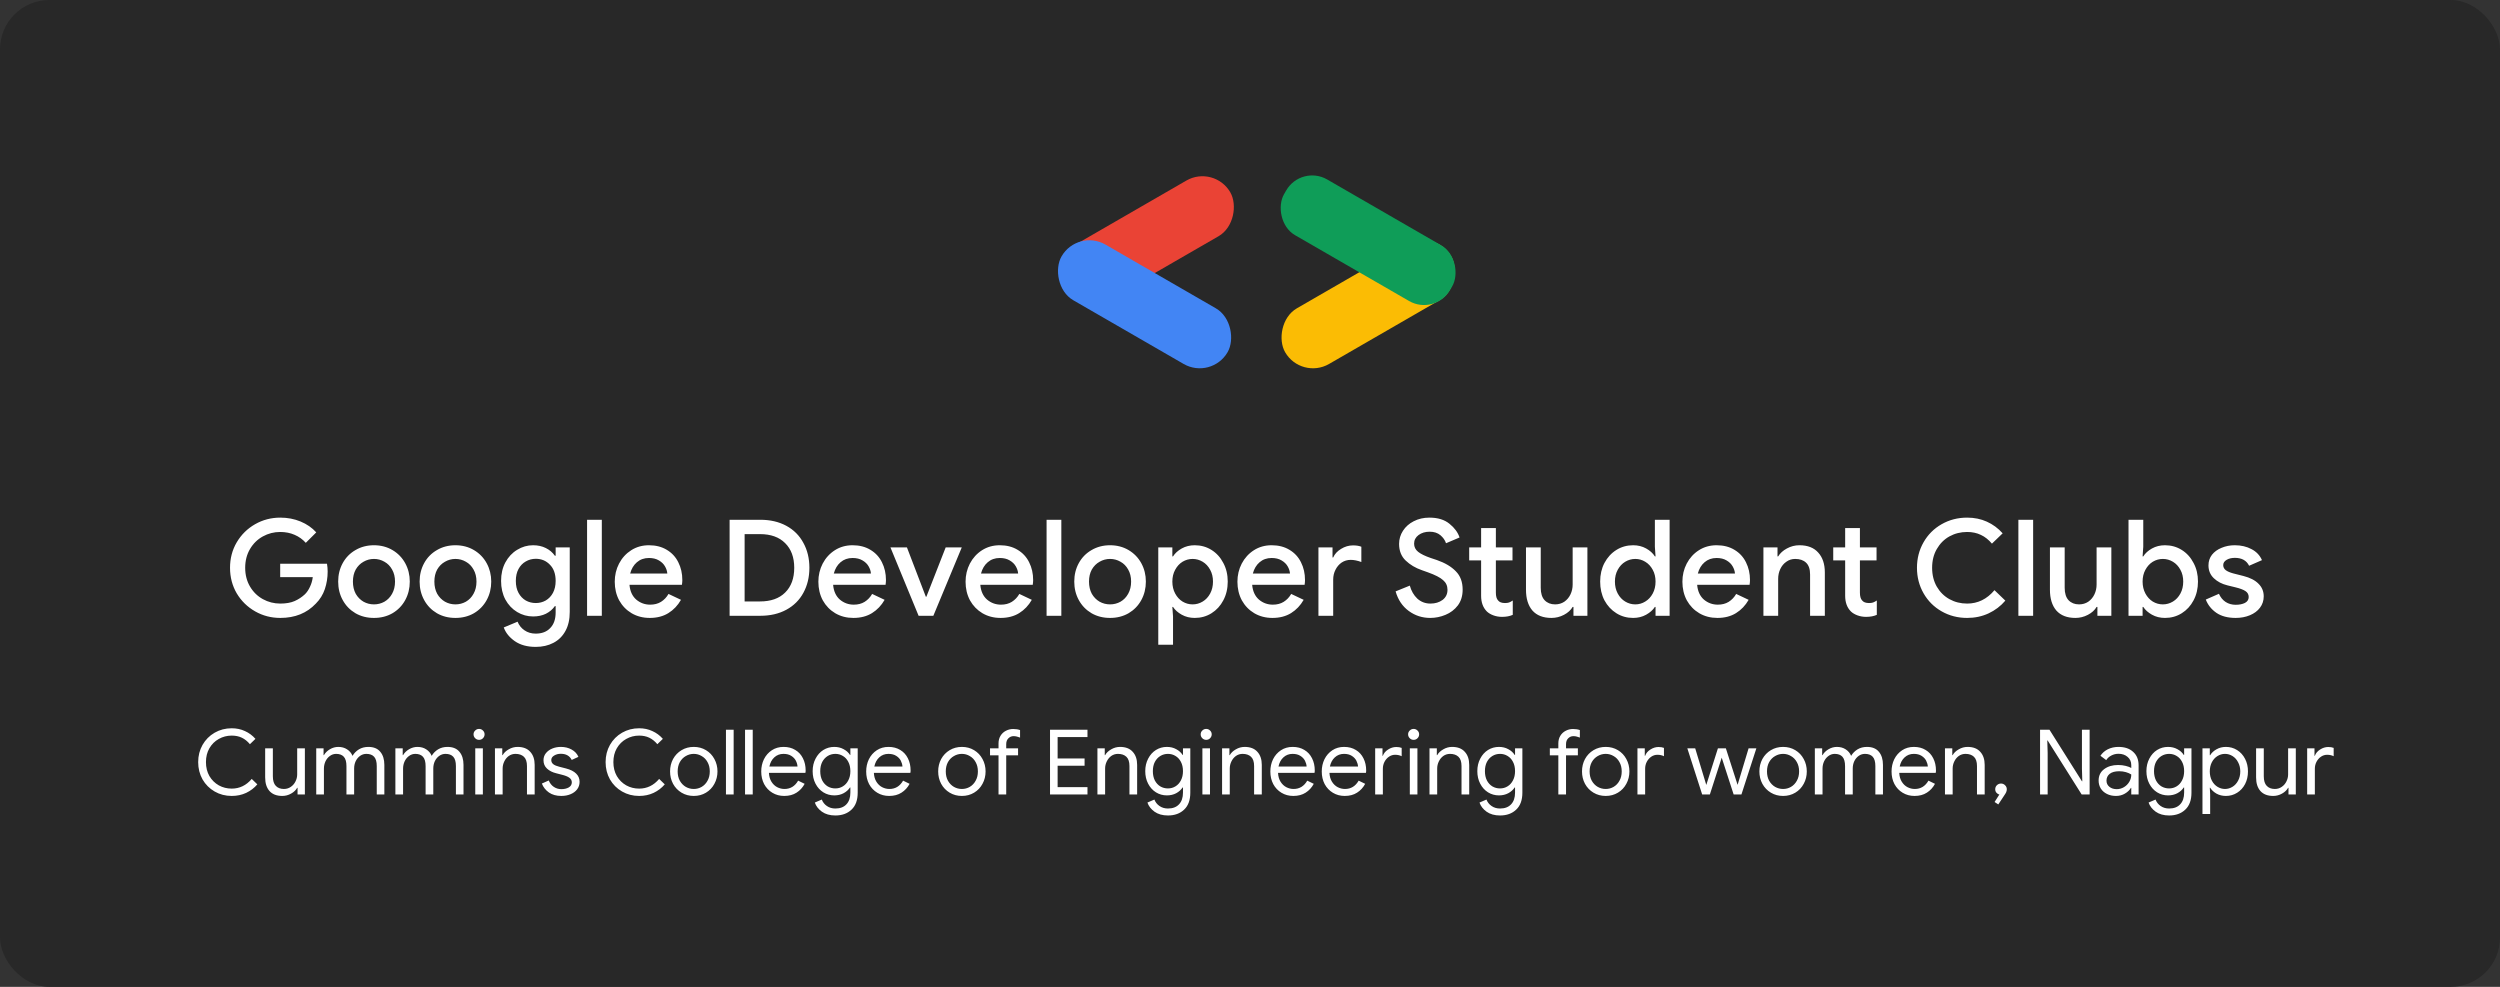 <svg width="304" height="120" viewBox="0 0 304 120" fill="none" xmlns="http://www.w3.org/2000/svg">
<rect x="0" y="0" width="304" height="120" fill="#333333" stroke="none"/>
<rect width="304" height="120" rx="6" fill="#282828"/>
<path d="M34.087 75.14C32.978 75.14 31.956 74.874 31.022 74.341C30.087 73.809 29.342 73.08 28.788 72.156C28.244 71.221 27.972 70.183 27.972 69.042C27.972 67.9 28.244 66.868 28.788 65.944C29.342 65.009 30.087 64.275 31.022 63.742C31.956 63.21 32.978 62.943 34.087 62.943C34.968 62.943 35.788 63.101 36.549 63.416C37.31 63.731 37.946 64.172 38.457 64.737L37.185 66.009C36.805 65.585 36.348 65.259 35.816 65.031C35.294 64.802 34.712 64.688 34.071 64.688C33.321 64.688 32.62 64.868 31.967 65.226C31.315 65.585 30.793 66.096 30.402 66.759C30.011 67.422 29.815 68.183 29.815 69.042C29.815 69.901 30.011 70.662 30.402 71.325C30.793 71.988 31.315 72.499 31.967 72.857C32.62 73.216 33.326 73.395 34.087 73.395C34.783 73.395 35.364 73.292 35.832 73.086C36.299 72.879 36.718 72.602 37.087 72.254C37.327 72.015 37.528 71.716 37.691 71.357C37.865 70.999 37.979 70.607 38.033 70.183H34.071V68.553H39.762C39.816 68.857 39.843 69.172 39.843 69.498C39.843 70.238 39.729 70.95 39.501 71.635C39.272 72.308 38.908 72.895 38.408 73.395C37.31 74.559 35.87 75.14 34.087 75.14ZM45.475 75.14C44.638 75.14 43.888 74.95 43.225 74.57C42.562 74.178 42.046 73.646 41.676 72.972C41.306 72.298 41.122 71.547 41.122 70.721C41.122 69.895 41.306 69.145 41.676 68.471C42.046 67.797 42.562 67.27 43.225 66.889C43.888 66.498 44.638 66.302 45.475 66.302C46.312 66.302 47.062 66.498 47.726 66.889C48.389 67.281 48.905 67.813 49.275 68.487C49.644 69.161 49.829 69.906 49.829 70.721C49.829 71.547 49.644 72.298 49.275 72.972C48.905 73.646 48.389 74.178 47.726 74.57C47.062 74.95 46.312 75.14 45.475 75.14ZM45.475 73.493C45.932 73.493 46.356 73.385 46.747 73.167C47.139 72.939 47.448 72.618 47.677 72.205C47.916 71.781 48.035 71.287 48.035 70.721C48.035 70.156 47.916 69.667 47.677 69.254C47.448 68.841 47.139 68.525 46.747 68.308C46.356 68.08 45.932 67.966 45.475 67.966C45.019 67.966 44.595 68.08 44.203 68.308C43.812 68.525 43.497 68.841 43.258 69.254C43.029 69.667 42.915 70.156 42.915 70.721C42.915 71.287 43.029 71.781 43.258 72.205C43.497 72.618 43.812 72.939 44.203 73.167C44.595 73.385 45.019 73.493 45.475 73.493ZM55.38 75.14C54.543 75.14 53.793 74.95 53.13 74.57C52.467 74.178 51.95 73.646 51.581 72.972C51.211 72.298 51.026 71.547 51.026 70.721C51.026 69.895 51.211 69.145 51.581 68.471C51.95 67.797 52.467 67.27 53.13 66.889C53.793 66.498 54.543 66.302 55.38 66.302C56.217 66.302 56.967 66.498 57.63 66.889C58.293 67.281 58.81 67.813 59.179 68.487C59.549 69.161 59.734 69.906 59.734 70.721C59.734 71.547 59.549 72.298 59.179 72.972C58.81 73.646 58.293 74.178 57.63 74.57C56.967 74.95 56.217 75.14 55.38 75.14ZM55.38 73.493C55.837 73.493 56.261 73.385 56.652 73.167C57.043 72.939 57.353 72.618 57.581 72.205C57.82 71.781 57.94 71.287 57.94 70.721C57.94 70.156 57.82 69.667 57.581 69.254C57.353 68.841 57.043 68.525 56.652 68.308C56.261 68.08 55.837 67.966 55.38 67.966C54.923 67.966 54.499 68.08 54.108 68.308C53.717 68.525 53.401 68.841 53.162 69.254C52.934 69.667 52.82 70.156 52.82 70.721C52.82 71.287 52.934 71.781 53.162 72.205C53.401 72.618 53.717 72.939 54.108 73.167C54.499 73.385 54.923 73.493 55.38 73.493ZM65.138 78.662C64.116 78.662 63.268 78.429 62.594 77.961C61.931 77.494 61.485 76.939 61.257 76.298L62.937 75.597C63.111 76.032 63.388 76.379 63.768 76.64C64.159 76.912 64.616 77.048 65.138 77.048C65.899 77.048 66.491 76.82 66.915 76.363C67.35 75.918 67.567 75.287 67.567 74.472V73.705H67.47C67.198 74.097 66.834 74.406 66.377 74.635C65.931 74.852 65.415 74.961 64.828 74.961C64.132 74.961 63.486 74.782 62.888 74.423C62.29 74.064 61.811 73.559 61.453 72.906C61.105 72.243 60.931 71.488 60.931 70.64C60.931 69.792 61.105 69.042 61.453 68.39C61.811 67.727 62.29 67.216 62.888 66.857C63.486 66.487 64.132 66.302 64.828 66.302C65.404 66.302 65.921 66.417 66.377 66.645C66.834 66.873 67.198 67.183 67.47 67.574H67.567V66.563H69.28V74.423C69.28 75.325 69.106 76.091 68.758 76.722C68.41 77.363 67.921 77.847 67.29 78.173C66.671 78.499 65.953 78.662 65.138 78.662ZM65.154 73.33C65.589 73.33 65.991 73.227 66.361 73.02C66.73 72.803 67.024 72.493 67.241 72.091C67.459 71.678 67.567 71.194 67.567 70.64C67.567 69.792 67.334 69.134 66.866 68.667C66.41 68.189 65.839 67.949 65.154 67.949C64.709 67.949 64.301 68.058 63.931 68.275C63.562 68.482 63.268 68.786 63.051 69.189C62.833 69.591 62.725 70.075 62.725 70.64C62.725 71.205 62.833 71.689 63.051 72.091C63.268 72.493 63.562 72.803 63.931 73.02C64.301 73.227 64.709 73.33 65.154 73.33ZM71.388 63.204H73.181V74.879H71.388V63.204ZM79.009 75.14C78.193 75.14 77.46 74.95 76.807 74.57C76.166 74.189 75.66 73.667 75.291 73.004C74.932 72.33 74.753 71.575 74.753 70.738C74.753 69.944 74.927 69.21 75.275 68.536C75.633 67.852 76.128 67.308 76.758 66.906C77.389 66.504 78.106 66.302 78.911 66.302C79.748 66.302 80.471 66.487 81.079 66.857C81.699 67.226 82.167 67.732 82.482 68.373C82.808 69.015 82.971 69.738 82.971 70.542C82.971 70.694 82.955 70.884 82.922 71.113H76.546C76.612 71.885 76.883 72.482 77.362 72.906C77.851 73.32 78.416 73.526 79.058 73.526C79.569 73.526 80.009 73.412 80.378 73.184C80.759 72.944 81.063 72.624 81.291 72.222L82.808 72.939C82.417 73.624 81.906 74.162 81.275 74.553C80.645 74.945 79.889 75.14 79.009 75.14ZM81.145 69.743C81.123 69.45 81.031 69.161 80.868 68.879C80.704 68.585 80.454 68.341 80.118 68.145C79.791 67.949 79.389 67.852 78.911 67.852C78.335 67.852 77.846 68.025 77.443 68.373C77.052 68.71 76.78 69.167 76.628 69.743H81.145ZM88.72 63.204H92.454C93.66 63.204 94.715 63.449 95.617 63.938C96.519 64.427 97.21 65.118 97.688 66.009C98.177 66.889 98.422 67.9 98.422 69.042C98.422 70.183 98.177 71.2 97.688 72.091C97.21 72.972 96.519 73.656 95.617 74.146C94.715 74.635 93.66 74.879 92.454 74.879H88.72V63.204ZM92.421 73.135C93.726 73.135 94.742 72.776 95.47 72.058C96.21 71.33 96.579 70.325 96.579 69.042C96.579 67.77 96.21 66.77 95.47 66.041C94.742 65.313 93.726 64.949 92.421 64.949H90.546V73.135H92.421ZM103.77 75.14C102.955 75.14 102.221 74.95 101.569 74.57C100.928 74.189 100.422 73.667 100.052 73.004C99.694 72.33 99.514 71.575 99.514 70.738C99.514 69.944 99.688 69.21 100.036 68.536C100.395 67.852 100.89 67.308 101.52 66.906C102.151 66.504 102.868 66.302 103.672 66.302C104.509 66.302 105.232 66.487 105.841 66.857C106.461 67.226 106.928 67.732 107.243 68.373C107.57 69.015 107.733 69.738 107.733 70.542C107.733 70.694 107.716 70.884 107.684 71.113H101.308C101.373 71.885 101.645 72.482 102.123 72.906C102.613 73.32 103.178 73.526 103.819 73.526C104.33 73.526 104.77 73.412 105.14 73.184C105.52 72.944 105.825 72.624 106.053 72.222L107.57 72.939C107.178 73.624 106.667 74.162 106.037 74.553C105.406 74.945 104.651 75.14 103.77 75.14ZM105.906 69.743C105.885 69.45 105.792 69.161 105.629 68.879C105.466 68.585 105.216 68.341 104.879 68.145C104.553 67.949 104.151 67.852 103.672 67.852C103.096 67.852 102.607 68.025 102.205 68.373C101.814 68.71 101.542 69.167 101.39 69.743H105.906ZM108.277 66.563H110.283L112.582 72.564H112.647L114.995 66.563H116.952L113.495 74.879H111.702L108.277 66.563ZM121.669 75.14C120.853 75.14 120.12 74.95 119.467 74.57C118.826 74.189 118.321 73.667 117.951 73.004C117.592 72.33 117.413 71.575 117.413 70.738C117.413 69.944 117.587 69.21 117.935 68.536C118.293 67.852 118.788 67.308 119.418 66.906C120.049 66.504 120.766 66.302 121.571 66.302C122.408 66.302 123.131 66.487 123.74 66.857C124.359 67.226 124.827 67.732 125.142 68.373C125.468 69.015 125.631 69.738 125.631 70.542C125.631 70.694 125.615 70.884 125.582 71.113H119.206C119.272 71.885 119.543 72.482 120.022 72.906C120.511 73.32 121.076 73.526 121.718 73.526C122.229 73.526 122.669 73.412 123.038 73.184C123.419 72.944 123.723 72.624 123.952 72.222L125.468 72.939C125.077 73.624 124.566 74.162 123.935 74.553C123.305 74.945 122.549 75.14 121.669 75.14ZM123.805 69.743C123.783 69.45 123.691 69.161 123.528 68.879C123.365 68.585 123.114 68.341 122.777 68.145C122.451 67.949 122.049 67.852 121.571 67.852C120.995 67.852 120.506 68.025 120.103 68.373C119.712 68.71 119.44 69.167 119.288 69.743H123.805ZM127.264 63.204H129.058V74.879H127.264V63.204ZM134.983 75.14C134.146 75.14 133.396 74.95 132.733 74.57C132.07 74.178 131.554 73.646 131.184 72.972C130.814 72.298 130.63 71.547 130.63 70.721C130.63 69.895 130.814 69.145 131.184 68.471C131.554 67.797 132.07 67.27 132.733 66.889C133.396 66.498 134.146 66.302 134.983 66.302C135.82 66.302 136.57 66.498 137.234 66.889C137.897 67.281 138.413 67.813 138.783 68.487C139.152 69.161 139.337 69.906 139.337 70.721C139.337 71.547 139.152 72.298 138.783 72.972C138.413 73.646 137.897 74.178 137.234 74.57C136.57 74.95 135.82 75.14 134.983 75.14ZM134.983 73.493C135.44 73.493 135.864 73.385 136.255 73.167C136.647 72.939 136.956 72.618 137.185 72.205C137.424 71.781 137.543 71.287 137.543 70.721C137.543 70.156 137.424 69.667 137.185 69.254C136.956 68.841 136.647 68.525 136.255 68.308C135.864 68.08 135.44 67.966 134.983 67.966C134.527 67.966 134.103 68.08 133.711 68.308C133.32 68.525 133.005 68.841 132.766 69.254C132.537 69.667 132.423 70.156 132.423 70.721C132.423 71.287 132.537 71.781 132.766 72.205C133.005 72.618 133.32 72.939 133.711 73.167C134.103 73.385 134.527 73.493 134.983 73.493ZM140.846 66.563H142.558V67.656H142.64C142.879 67.275 143.232 66.955 143.7 66.694C144.167 66.433 144.694 66.302 145.281 66.302C146.031 66.302 146.711 66.493 147.319 66.873C147.928 67.254 148.407 67.781 148.754 68.455C149.113 69.118 149.293 69.873 149.293 70.721C149.293 71.569 149.113 72.33 148.754 73.004C148.407 73.667 147.928 74.189 147.319 74.57C146.711 74.95 146.031 75.14 145.281 75.14C144.694 75.14 144.167 75.01 143.7 74.749C143.232 74.488 142.879 74.173 142.64 73.803H142.558L142.64 74.961V78.401H140.846V66.563ZM145.02 73.493C145.455 73.493 145.863 73.379 146.243 73.151C146.624 72.923 146.928 72.597 147.156 72.173C147.385 71.749 147.499 71.265 147.499 70.721C147.499 70.178 147.385 69.7 147.156 69.286C146.928 68.862 146.624 68.536 146.243 68.308C145.863 68.08 145.455 67.966 145.02 67.966C144.586 67.966 144.178 68.08 143.797 68.308C143.428 68.536 143.129 68.862 142.901 69.286C142.672 69.7 142.558 70.178 142.558 70.721C142.558 71.265 142.672 71.749 142.901 72.173C143.129 72.597 143.428 72.923 143.797 73.151C144.178 73.379 144.586 73.493 145.02 73.493ZM154.727 75.14C153.911 75.14 153.178 74.95 152.525 74.57C151.884 74.189 151.378 73.667 151.009 73.004C150.65 72.33 150.471 71.575 150.471 70.738C150.471 69.944 150.645 69.21 150.993 68.536C151.351 67.852 151.846 67.308 152.476 66.906C153.107 66.504 153.824 66.302 154.629 66.302C155.466 66.302 156.189 66.487 156.797 66.857C157.417 67.226 157.885 67.732 158.2 68.373C158.526 69.015 158.689 69.738 158.689 70.542C158.689 70.694 158.673 70.884 158.64 71.113H152.264C152.33 71.885 152.601 72.482 153.08 72.906C153.569 73.32 154.134 73.526 154.776 73.526C155.286 73.526 155.727 73.412 156.096 73.184C156.477 72.944 156.781 72.624 157.009 72.222L158.526 72.939C158.135 73.624 157.624 74.162 156.993 74.553C156.363 74.945 155.607 75.14 154.727 75.14ZM156.863 69.743C156.841 69.45 156.749 69.161 156.586 68.879C156.422 68.585 156.172 68.341 155.835 68.145C155.509 67.949 155.107 67.852 154.629 67.852C154.053 67.852 153.563 68.025 153.161 68.373C152.77 68.71 152.498 69.167 152.346 69.743H156.863ZM160.322 66.563H162.035V67.786H162.116C162.301 67.362 162.622 67.014 163.078 66.743C163.535 66.46 164.018 66.319 164.529 66.319C164.932 66.319 165.269 66.373 165.54 66.482V68.341C165.062 68.167 164.633 68.08 164.252 68.08C163.839 68.08 163.469 68.189 163.143 68.406C162.828 68.623 162.578 68.917 162.393 69.286C162.208 69.645 162.116 70.042 162.116 70.477V74.879H160.322V66.563ZM173.912 75.14C172.944 75.14 172.075 74.858 171.303 74.292C170.531 73.727 169.998 72.933 169.705 71.912L171.433 71.21C171.607 71.852 171.912 72.379 172.346 72.792C172.792 73.194 173.325 73.395 173.944 73.395C174.521 73.395 175.01 73.249 175.412 72.955C175.814 72.651 176.015 72.238 176.015 71.716C176.015 71.238 175.836 70.846 175.477 70.542C175.129 70.227 174.515 69.912 173.635 69.596L172.901 69.335C172.118 69.064 171.46 68.672 170.928 68.161C170.395 67.65 170.129 66.976 170.129 66.139C170.129 65.563 170.286 65.031 170.602 64.541C170.917 64.052 171.352 63.666 171.906 63.384C172.471 63.09 173.107 62.943 173.814 62.943C174.836 62.943 175.651 63.193 176.26 63.694C176.869 64.183 177.276 64.737 177.483 65.357L175.836 66.058C175.716 65.688 175.488 65.362 175.151 65.079C174.814 64.797 174.379 64.656 173.847 64.656C173.314 64.656 172.863 64.791 172.493 65.063C172.134 65.335 171.955 65.683 171.955 66.107C171.955 66.509 172.118 66.841 172.444 67.101C172.77 67.362 173.281 67.612 173.977 67.852L174.711 68.096C175.711 68.444 176.483 68.9 177.026 69.466C177.581 70.02 177.858 70.765 177.858 71.7C177.858 72.461 177.662 73.102 177.271 73.624C176.88 74.135 176.379 74.515 175.771 74.765C175.173 75.015 174.553 75.14 173.912 75.14ZM182.648 75.01C182.278 75.01 181.93 74.95 181.604 74.831C181.278 74.711 181.012 74.553 180.805 74.358C180.338 73.89 180.104 73.254 180.104 72.45V68.145H178.653V66.563H180.104V64.215H181.898V66.563H183.92V68.145H181.898V72.058C181.898 72.504 181.985 72.819 182.159 73.004C182.322 73.222 182.604 73.33 183.007 73.33C183.191 73.33 183.354 73.309 183.496 73.265C183.637 73.211 183.789 73.129 183.952 73.02V74.765C183.594 74.928 183.159 75.01 182.648 75.01ZM188.658 75.14C187.647 75.14 186.876 74.841 186.343 74.243C185.821 73.635 185.56 72.792 185.56 71.716V66.563H187.354V71.471C187.354 72.145 187.511 72.651 187.827 72.988C188.153 73.325 188.577 73.493 189.099 73.493C189.523 73.493 189.898 73.385 190.224 73.167C190.55 72.939 190.8 72.64 190.974 72.27C191.148 71.901 191.235 71.504 191.235 71.08V66.563H193.028V74.879H191.333V73.803H191.235C191.006 74.195 190.653 74.515 190.175 74.765C189.696 75.015 189.191 75.14 188.658 75.14ZM198.591 75.14C197.841 75.14 197.162 74.95 196.553 74.57C195.944 74.189 195.46 73.667 195.102 73.004C194.754 72.33 194.58 71.569 194.58 70.721C194.58 69.873 194.754 69.118 195.102 68.455C195.46 67.781 195.944 67.254 196.553 66.873C197.162 66.493 197.841 66.302 198.591 66.302C199.178 66.302 199.705 66.433 200.173 66.694C200.64 66.955 200.994 67.275 201.233 67.656H201.314L201.233 66.482V63.204H203.026V74.879H201.314V73.803H201.233C200.994 74.173 200.64 74.488 200.173 74.749C199.705 75.01 199.178 75.14 198.591 75.14ZM198.852 73.493C199.287 73.493 199.689 73.379 200.059 73.151C200.439 72.923 200.744 72.597 200.972 72.173C201.2 71.749 201.314 71.265 201.314 70.721C201.314 70.178 201.2 69.7 200.972 69.286C200.744 68.862 200.439 68.536 200.059 68.308C199.689 68.08 199.287 67.966 198.852 67.966C198.417 67.966 198.01 68.08 197.629 68.308C197.249 68.536 196.944 68.862 196.716 69.286C196.488 69.7 196.374 70.178 196.374 70.721C196.374 71.265 196.488 71.749 196.716 72.173C196.944 72.597 197.249 72.923 197.629 73.151C198.01 73.379 198.417 73.493 198.852 73.493ZM208.836 75.14C208.021 75.14 207.287 74.95 206.635 74.57C205.993 74.189 205.488 73.667 205.118 73.004C204.759 72.33 204.58 71.575 204.58 70.738C204.58 69.944 204.754 69.21 205.102 68.536C205.461 67.852 205.955 67.308 206.586 66.906C207.216 66.504 207.934 66.302 208.738 66.302C209.575 66.302 210.298 66.487 210.907 66.857C211.526 67.226 211.994 67.732 212.309 68.373C212.635 69.015 212.798 69.738 212.798 70.542C212.798 70.694 212.782 70.884 212.749 71.113H206.374C206.439 71.885 206.711 72.482 207.189 72.906C207.678 73.32 208.243 73.526 208.885 73.526C209.396 73.526 209.836 73.412 210.206 73.184C210.586 72.944 210.89 72.624 211.119 72.222L212.635 72.939C212.244 73.624 211.733 74.162 211.102 74.553C210.472 74.945 209.716 75.14 208.836 75.14ZM210.972 69.743C210.95 69.45 210.858 69.161 210.695 68.879C210.532 68.585 210.282 68.341 209.945 68.145C209.619 67.949 209.216 67.852 208.738 67.852C208.162 67.852 207.673 68.025 207.271 68.373C206.879 68.71 206.607 69.167 206.455 69.743H210.972ZM214.432 66.563H216.144V67.656H216.225C216.464 67.264 216.818 66.944 217.285 66.694C217.764 66.433 218.269 66.302 218.802 66.302C219.813 66.302 220.579 66.601 221.101 67.199C221.633 67.786 221.9 68.591 221.9 69.612V74.879H220.106V69.857C220.106 69.205 219.943 68.727 219.617 68.422C219.302 68.118 218.861 67.966 218.296 67.966C217.894 67.966 217.535 68.08 217.22 68.308C216.905 68.525 216.66 68.819 216.486 69.189C216.312 69.558 216.225 69.955 216.225 70.379V74.879H214.432V66.563ZM226.916 75.01C226.547 75.01 226.199 74.95 225.873 74.831C225.547 74.711 225.28 74.553 225.074 74.358C224.606 73.89 224.372 73.254 224.372 72.45V68.145H222.921V66.563H224.372V64.215H226.166V66.563H228.188V68.145H226.166V72.058C226.166 72.504 226.253 72.819 226.427 73.004C226.59 73.222 226.873 73.33 227.275 73.33C227.46 73.33 227.623 73.309 227.764 73.265C227.905 73.211 228.058 73.129 228.221 73.02V74.765C227.862 74.928 227.427 75.01 226.916 75.01ZM239.202 75.14C238.071 75.14 237.039 74.874 236.104 74.341C235.169 73.809 234.435 73.075 233.902 72.14C233.37 71.205 233.103 70.172 233.103 69.042C233.103 67.911 233.37 66.879 233.902 65.944C234.435 65.009 235.169 64.275 236.104 63.742C237.039 63.21 238.071 62.943 239.202 62.943C240.082 62.943 240.881 63.106 241.599 63.433C242.327 63.759 242.969 64.232 243.523 64.851L242.219 66.107C241.816 65.628 241.371 65.275 240.881 65.047C240.392 64.808 239.832 64.688 239.202 64.688C238.419 64.688 237.702 64.868 237.05 65.226C236.408 65.585 235.897 66.096 235.517 66.759C235.136 67.411 234.946 68.172 234.946 69.042C234.946 69.912 235.136 70.678 235.517 71.341C235.897 71.993 236.408 72.499 237.05 72.857C237.702 73.216 238.419 73.395 239.202 73.395C240.506 73.395 241.615 72.852 242.528 71.765L243.849 73.037C243.284 73.7 242.604 74.216 241.811 74.586C241.017 74.956 240.148 75.14 239.202 75.14ZM245.435 63.204H247.229V74.879H245.435V63.204ZM252.37 75.14C251.359 75.14 250.587 74.841 250.054 74.243C249.532 73.635 249.272 72.792 249.272 71.716V66.563H251.065V71.471C251.065 72.145 251.223 72.651 251.538 72.988C251.864 73.325 252.288 73.493 252.81 73.493C253.234 73.493 253.609 73.385 253.935 73.167C254.261 72.939 254.511 72.64 254.685 72.27C254.859 71.901 254.946 71.504 254.946 71.08V66.563H256.74V74.879H255.044V73.803H254.946C254.718 74.195 254.364 74.515 253.886 74.765C253.408 75.015 252.902 75.14 252.37 75.14ZM263.263 75.14C262.676 75.14 262.148 75.01 261.681 74.749C261.213 74.488 260.86 74.173 260.621 73.803H260.54V74.879H258.827V63.204H260.621V66.482L260.54 67.656H260.621C260.86 67.275 261.213 66.955 261.681 66.694C262.148 66.433 262.676 66.302 263.263 66.302C264.013 66.302 264.692 66.493 265.301 66.873C265.91 67.254 266.388 67.781 266.736 68.455C267.095 69.118 267.274 69.873 267.274 70.721C267.274 71.569 267.095 72.33 266.736 73.004C266.388 73.667 265.91 74.189 265.301 74.57C264.692 74.95 264.013 75.14 263.263 75.14ZM263.002 73.493C263.437 73.493 263.844 73.379 264.225 73.151C264.605 72.923 264.91 72.597 265.138 72.173C265.366 71.749 265.48 71.265 265.48 70.721C265.48 70.178 265.366 69.7 265.138 69.286C264.91 68.862 264.605 68.536 264.225 68.308C263.844 68.08 263.437 67.966 263.002 67.966C262.567 67.966 262.159 68.08 261.779 68.308C261.409 68.536 261.11 68.862 260.882 69.286C260.654 69.7 260.54 70.178 260.54 70.721C260.54 71.265 260.654 71.749 260.882 72.173C261.11 72.597 261.409 72.923 261.779 73.151C262.159 73.379 262.567 73.493 263.002 73.493ZM271.86 75.14C270.904 75.14 270.121 74.934 269.512 74.521C268.904 74.097 268.474 73.559 268.224 72.906L269.822 72.205C270.018 72.64 270.29 72.972 270.638 73.2C270.996 73.428 271.404 73.542 271.86 73.542C272.306 73.542 272.681 73.466 272.986 73.314C273.29 73.151 273.442 72.912 273.442 72.597C273.442 72.292 273.312 72.053 273.051 71.879C272.79 71.705 272.388 71.553 271.844 71.422L270.849 71.178C270.186 71.015 269.637 70.727 269.203 70.314C268.768 69.901 268.55 69.379 268.55 68.748C268.55 68.259 268.692 67.83 268.974 67.46C269.268 67.091 269.659 66.808 270.148 66.612C270.638 66.406 271.17 66.302 271.746 66.302C272.518 66.302 273.198 66.46 273.785 66.775C274.372 67.08 274.796 67.525 275.056 68.112L273.491 68.797C273.176 68.156 272.6 67.835 271.763 67.835C271.36 67.835 271.023 67.917 270.752 68.08C270.48 68.243 270.344 68.455 270.344 68.716C270.344 68.966 270.447 69.172 270.654 69.335C270.86 69.487 271.165 69.618 271.567 69.727L272.79 70.037C273.605 70.243 274.219 70.558 274.632 70.982C275.056 71.395 275.268 71.906 275.268 72.515C275.268 73.037 275.116 73.499 274.812 73.901C274.518 74.292 274.111 74.597 273.589 74.814C273.067 75.032 272.491 75.14 271.86 75.14Z" fill="white"/>
<rect width="23.311" height="7.819" rx="3.91" transform="matrix(-0.866 0.5 0.5 0.866 174.504 27.788)" fill="#FBBC04"/>
<rect width="23.311" height="7.819" rx="3.91" transform="matrix(0.866 -0.5 -0.5 -0.866 131.371 38.427)" fill="#EA4335"/>
<rect x="131.041" y="27.787" width="23.311" height="7.819" rx="3.91" transform="rotate(30 131.041 27.787)" fill="#4285F4"/>
<rect x="174.504" y="38.427" width="23.311" height="7.819" rx="3.646" transform="rotate(-150 174.504 38.427)" fill="#0F9D58"/>
<path d="M28.179 96.786C27.416 96.786 26.723 96.607 26.1 96.247C25.477 95.888 24.985 95.397 24.626 94.773C24.274 94.143 24.098 93.442 24.098 92.672C24.098 91.902 24.274 91.206 24.626 90.582C24.985 89.952 25.477 89.457 26.1 89.097C26.723 88.738 27.416 88.558 28.179 88.558C28.766 88.558 29.301 88.672 29.785 88.899C30.276 89.119 30.702 89.435 31.061 89.845L30.39 90.494C30.089 90.135 29.759 89.871 29.4 89.702C29.048 89.534 28.641 89.449 28.179 89.449C27.607 89.449 27.083 89.585 26.606 89.856C26.129 90.12 25.748 90.498 25.462 90.989C25.183 91.473 25.044 92.034 25.044 92.672C25.044 93.31 25.183 93.875 25.462 94.366C25.748 94.85 26.129 95.228 26.606 95.499C27.083 95.763 27.607 95.895 28.179 95.895C29.132 95.895 29.943 95.503 30.61 94.718L31.292 95.378C30.925 95.811 30.474 96.156 29.939 96.412C29.404 96.662 28.817 96.786 28.179 96.786ZM34.323 96.786C33.648 96.786 33.132 96.588 32.772 96.192C32.42 95.796 32.244 95.243 32.244 94.531V91H33.179V94.388C33.179 94.924 33.3 95.316 33.542 95.565C33.784 95.815 34.111 95.939 34.521 95.939C34.837 95.939 35.115 95.855 35.357 95.686C35.606 95.518 35.797 95.298 35.929 95.026C36.069 94.755 36.138 94.469 36.138 94.168V91H37.073V96.61H36.182V95.796H36.138C35.984 96.075 35.739 96.31 35.401 96.5C35.064 96.691 34.705 96.786 34.323 96.786ZM38.454 91H39.345V91.825H39.389C39.551 91.539 39.793 91.301 40.115 91.11C40.438 90.92 40.779 90.824 41.138 90.824C41.549 90.824 41.905 90.923 42.205 91.121C42.513 91.319 42.733 91.583 42.865 91.913C43.063 91.583 43.324 91.319 43.646 91.121C43.976 90.923 44.358 90.824 44.79 90.824C45.436 90.824 45.92 91.022 46.242 91.418C46.572 91.807 46.737 92.339 46.737 93.013V96.61H45.813V93.156C45.813 92.636 45.707 92.258 45.494 92.023C45.282 91.789 44.966 91.671 44.548 91.671C44.27 91.671 44.017 91.752 43.789 91.913C43.562 92.075 43.382 92.291 43.25 92.562C43.126 92.834 43.063 93.127 43.063 93.442V96.61H42.128V93.167C42.128 92.639 42.022 92.258 41.809 92.023C41.597 91.789 41.285 91.671 40.874 91.671C40.596 91.671 40.343 91.756 40.115 91.924C39.888 92.086 39.708 92.306 39.576 92.584C39.452 92.856 39.389 93.149 39.389 93.464V96.61H38.454V91ZM48.079 91H48.97V91.825H49.014C49.176 91.539 49.418 91.301 49.74 91.11C50.063 90.92 50.404 90.824 50.763 90.824C51.174 90.824 51.53 90.923 51.83 91.121C52.138 91.319 52.358 91.583 52.49 91.913C52.688 91.583 52.949 91.319 53.271 91.121C53.601 90.923 53.983 90.824 54.415 90.824C55.061 90.824 55.545 91.022 55.867 91.418C56.197 91.807 56.362 92.339 56.362 93.013V96.61H55.438V93.156C55.438 92.636 55.332 92.258 55.119 92.023C54.907 91.789 54.591 91.671 54.173 91.671C53.895 91.671 53.642 91.752 53.414 91.913C53.187 92.075 53.007 92.291 52.875 92.562C52.751 92.834 52.688 93.127 52.688 93.442V96.61H51.753V93.167C51.753 92.639 51.647 92.258 51.434 92.023C51.222 91.789 50.91 91.671 50.499 91.671C50.221 91.671 49.968 91.756 49.74 91.924C49.513 92.086 49.333 92.306 49.201 92.584C49.077 92.856 49.014 93.149 49.014 93.464V96.61H48.079V91ZM58.254 89.966C58.071 89.966 57.913 89.9 57.781 89.768C57.649 89.636 57.583 89.479 57.583 89.295C57.583 89.112 57.649 88.958 57.781 88.833C57.913 88.701 58.071 88.635 58.254 88.635C58.438 88.635 58.595 88.701 58.727 88.833C58.859 88.958 58.925 89.112 58.925 89.295C58.925 89.479 58.859 89.636 58.727 89.768C58.603 89.9 58.445 89.966 58.254 89.966ZM57.792 91H58.716V96.61H57.792V91ZM60.186 91H61.077V91.825H61.121C61.275 91.547 61.52 91.312 61.858 91.121C62.195 90.923 62.554 90.824 62.936 90.824C63.61 90.824 64.124 91.022 64.476 91.418C64.835 91.807 65.015 92.339 65.015 93.013V96.61H64.08V93.156C64.08 92.636 63.955 92.258 63.706 92.023C63.456 91.789 63.115 91.671 62.683 91.671C62.382 91.671 62.111 91.756 61.869 91.924C61.634 92.093 61.451 92.317 61.319 92.595C61.187 92.867 61.121 93.153 61.121 93.453V96.61H60.186V91ZM68.256 96.786C67.655 96.786 67.152 96.647 66.749 96.368C66.346 96.082 66.06 95.719 65.891 95.279L66.727 94.905C66.866 95.243 67.072 95.503 67.343 95.686C67.622 95.87 67.926 95.961 68.256 95.961C68.608 95.961 68.909 95.892 69.158 95.752C69.407 95.606 69.532 95.4 69.532 95.136C69.532 94.902 69.433 94.715 69.235 94.575C69.037 94.429 68.725 94.304 68.3 94.201L67.618 94.025C67.171 93.915 66.804 93.728 66.518 93.464C66.232 93.2 66.089 92.859 66.089 92.441C66.089 92.119 66.184 91.836 66.375 91.594C66.573 91.345 66.833 91.154 67.156 91.022C67.479 90.89 67.827 90.824 68.201 90.824C68.692 90.824 69.129 90.931 69.51 91.143C69.899 91.356 70.174 91.653 70.335 92.034L69.521 92.408C69.272 91.91 68.828 91.66 68.19 91.66C67.882 91.66 67.611 91.734 67.376 91.88C67.149 92.02 67.035 92.199 67.035 92.419C67.035 92.625 67.116 92.793 67.277 92.925C67.438 93.05 67.68 93.153 68.003 93.233L68.817 93.442C69.367 93.582 69.781 93.791 70.06 94.069C70.339 94.341 70.478 94.674 70.478 95.07C70.478 95.415 70.379 95.719 70.181 95.983C69.983 96.24 69.715 96.438 69.378 96.577C69.041 96.717 68.667 96.786 68.256 96.786ZM77.722 96.786C76.959 96.786 76.266 96.607 75.643 96.247C75.02 95.888 74.528 95.397 74.169 94.773C73.817 94.143 73.641 93.442 73.641 92.672C73.641 91.902 73.817 91.206 74.169 90.582C74.528 89.952 75.02 89.457 75.643 89.097C76.266 88.738 76.959 88.558 77.722 88.558C78.309 88.558 78.844 88.672 79.328 88.899C79.819 89.119 80.245 89.435 80.604 89.845L79.933 90.494C79.632 90.135 79.302 89.871 78.943 89.702C78.591 89.534 78.184 89.449 77.722 89.449C77.15 89.449 76.626 89.585 76.149 89.856C75.672 90.12 75.291 90.498 75.005 90.989C74.726 91.473 74.587 92.034 74.587 92.672C74.587 93.31 74.726 93.875 75.005 94.366C75.291 94.85 75.672 95.228 76.149 95.499C76.626 95.763 77.15 95.895 77.722 95.895C78.675 95.895 79.486 95.503 80.153 94.718L80.835 95.378C80.468 95.811 80.017 96.156 79.482 96.412C78.947 96.662 78.36 96.786 77.722 96.786ZM84.362 96.786C83.812 96.786 83.317 96.654 82.877 96.39C82.438 96.126 82.093 95.767 81.844 95.312C81.602 94.858 81.481 94.355 81.481 93.805C81.481 93.255 81.602 92.753 81.844 92.298C82.093 91.844 82.438 91.484 82.877 91.22C83.317 90.956 83.812 90.824 84.362 90.824C84.912 90.824 85.407 90.956 85.847 91.22C86.287 91.484 86.629 91.844 86.871 92.298C87.12 92.753 87.245 93.255 87.245 93.805C87.245 94.355 87.12 94.858 86.871 95.312C86.629 95.767 86.287 96.126 85.847 96.39C85.407 96.654 84.912 96.786 84.362 96.786ZM84.362 95.939C84.707 95.939 85.026 95.855 85.32 95.686C85.62 95.51 85.859 95.261 86.034 94.938C86.218 94.616 86.309 94.238 86.309 93.805C86.309 93.373 86.218 92.995 86.034 92.672C85.859 92.35 85.62 92.104 85.32 91.935C85.026 91.759 84.707 91.671 84.362 91.671C84.018 91.671 83.695 91.759 83.394 91.935C83.094 92.104 82.852 92.35 82.668 92.672C82.493 92.995 82.404 93.373 82.404 93.805C82.404 94.238 82.493 94.616 82.668 94.938C82.852 95.261 83.094 95.51 83.394 95.686C83.695 95.855 84.018 95.939 84.362 95.939ZM88.276 88.734H89.212V96.61H88.276V88.734ZM90.597 88.734H91.532V96.61H90.597V88.734ZM95.36 96.786C94.825 96.786 94.345 96.658 93.919 96.401C93.494 96.145 93.16 95.793 92.918 95.345C92.684 94.891 92.566 94.381 92.566 93.816C92.566 93.274 92.676 92.775 92.896 92.32C93.124 91.866 93.443 91.503 93.853 91.231C94.264 90.96 94.741 90.824 95.283 90.824C95.833 90.824 96.31 90.949 96.713 91.198C97.117 91.44 97.425 91.778 97.637 92.21C97.857 92.643 97.967 93.138 97.967 93.695C97.967 93.805 97.956 93.901 97.934 93.981H93.501C93.523 94.407 93.626 94.766 93.809 95.059C93.993 95.353 94.224 95.573 94.502 95.719C94.788 95.866 95.085 95.939 95.393 95.939C96.112 95.939 96.666 95.602 97.054 94.927L97.846 95.312C97.604 95.767 97.274 96.126 96.856 96.39C96.446 96.654 95.947 96.786 95.36 96.786ZM96.977 93.211C96.963 92.977 96.897 92.742 96.779 92.507C96.662 92.273 96.475 92.075 96.218 91.913C95.969 91.752 95.654 91.671 95.272 91.671C94.832 91.671 94.458 91.814 94.15 92.1C93.85 92.379 93.652 92.749 93.556 93.211H96.977ZM101.579 99.162C100.919 99.162 100.373 99.008 99.94 98.7C99.515 98.392 99.229 98.022 99.082 97.589L99.929 97.226C100.054 97.549 100.259 97.809 100.545 98.007C100.839 98.213 101.183 98.315 101.579 98.315C102.159 98.315 102.606 98.147 102.921 97.809C103.244 97.472 103.405 96.995 103.405 96.379V95.752H103.361C103.178 96.038 102.918 96.273 102.58 96.456C102.25 96.632 101.873 96.72 101.447 96.72C100.963 96.72 100.52 96.596 100.116 96.346C99.72 96.097 99.405 95.749 99.17 95.301C98.936 94.854 98.818 94.344 98.818 93.772C98.818 93.208 98.936 92.702 99.17 92.254C99.405 91.8 99.72 91.448 100.116 91.198C100.52 90.949 100.963 90.824 101.447 90.824C101.873 90.824 102.25 90.916 102.58 91.099C102.918 91.275 103.178 91.51 103.361 91.803H103.405V91H104.296V96.39C104.296 97.292 104.047 97.978 103.548 98.447C103.05 98.924 102.393 99.162 101.579 99.162ZM101.579 95.873C101.917 95.873 102.221 95.789 102.492 95.62C102.771 95.452 102.991 95.21 103.152 94.894C103.321 94.579 103.405 94.205 103.405 93.772C103.405 93.332 103.321 92.955 103.152 92.639C102.991 92.324 102.771 92.086 102.492 91.924C102.221 91.756 101.917 91.671 101.579 91.671C101.242 91.671 100.934 91.756 100.655 91.924C100.377 92.093 100.153 92.335 99.984 92.65C99.823 92.966 99.742 93.34 99.742 93.772C99.742 94.205 99.823 94.583 99.984 94.905C100.153 95.221 100.377 95.463 100.655 95.631C100.934 95.793 101.242 95.873 101.579 95.873ZM108.122 96.786C107.587 96.786 107.106 96.658 106.681 96.401C106.256 96.145 105.922 95.793 105.68 95.345C105.445 94.891 105.328 94.381 105.328 93.816C105.328 93.274 105.438 92.775 105.658 92.32C105.885 91.866 106.204 91.503 106.615 91.231C107.026 90.96 107.502 90.824 108.045 90.824C108.595 90.824 109.072 90.949 109.475 91.198C109.878 91.44 110.186 91.778 110.399 92.21C110.619 92.643 110.729 93.138 110.729 93.695C110.729 93.805 110.718 93.901 110.696 93.981H106.263C106.285 94.407 106.388 94.766 106.571 95.059C106.754 95.353 106.985 95.573 107.264 95.719C107.55 95.866 107.847 95.939 108.155 95.939C108.874 95.939 109.427 95.602 109.816 94.927L110.608 95.312C110.366 95.767 110.036 96.126 109.618 96.39C109.207 96.654 108.709 96.786 108.122 96.786ZM109.739 93.211C109.724 92.977 109.658 92.742 109.541 92.507C109.424 92.273 109.237 92.075 108.98 91.913C108.731 91.752 108.415 91.671 108.034 91.671C107.594 91.671 107.22 91.814 106.912 92.1C106.611 92.379 106.413 92.749 106.318 93.211H109.739ZM116.965 96.786C116.415 96.786 115.92 96.654 115.48 96.39C115.04 96.126 114.695 95.767 114.446 95.312C114.204 94.858 114.083 94.355 114.083 93.805C114.083 93.255 114.204 92.753 114.446 92.298C114.695 91.844 115.04 91.484 115.48 91.22C115.92 90.956 116.415 90.824 116.965 90.824C117.515 90.824 118.01 90.956 118.45 91.22C118.89 91.484 119.231 91.844 119.473 92.298C119.722 92.753 119.847 93.255 119.847 93.805C119.847 94.355 119.722 94.858 119.473 95.312C119.231 95.767 118.89 96.126 118.45 96.39C118.01 96.654 117.515 96.786 116.965 96.786ZM116.965 95.939C117.31 95.939 117.629 95.855 117.922 95.686C118.223 95.51 118.461 95.261 118.637 94.938C118.82 94.616 118.912 94.238 118.912 93.805C118.912 93.373 118.82 92.995 118.637 92.672C118.461 92.35 118.223 92.104 117.922 91.935C117.629 91.759 117.31 91.671 116.965 91.671C116.62 91.671 116.298 91.759 115.997 91.935C115.696 92.104 115.454 92.35 115.271 92.672C115.095 92.995 115.007 93.373 115.007 93.805C115.007 94.238 115.095 94.616 115.271 94.938C115.454 95.261 115.696 95.51 115.997 95.686C116.298 95.855 116.62 95.939 116.965 95.939ZM121.421 91.847H120.387V91H121.421V90.395C121.421 90.043 121.501 89.735 121.663 89.471C121.824 89.207 122.04 89.006 122.312 88.866C122.583 88.72 122.884 88.646 123.214 88.646C123.529 88.646 123.804 88.69 124.039 88.778V89.691C123.907 89.64 123.782 89.6 123.665 89.57C123.547 89.534 123.408 89.515 123.247 89.515C123.005 89.515 122.796 89.603 122.62 89.779C122.444 89.948 122.356 90.186 122.356 90.494V91H123.797V91.847H122.356V96.61H121.421V91.847ZM127.683 88.734H132.237V89.625H128.607V92.232H131.885V93.112H128.607V95.719H132.237V96.61H127.683V88.734ZM133.447 91H134.338V91.825H134.382C134.536 91.547 134.782 91.312 135.119 91.121C135.457 90.923 135.816 90.824 136.197 90.824C136.872 90.824 137.385 91.022 137.737 91.418C138.097 91.807 138.276 92.339 138.276 93.013V96.61H137.341V93.156C137.341 92.636 137.217 92.258 136.967 92.023C136.718 91.789 136.377 91.671 135.944 91.671C135.644 91.671 135.372 91.756 135.13 91.924C134.896 92.093 134.712 92.317 134.58 92.595C134.448 92.867 134.382 93.153 134.382 93.453V96.61H133.447V91ZM142.024 99.162C141.364 99.162 140.817 99.008 140.385 98.7C139.959 98.392 139.673 98.022 139.527 97.589L140.374 97.226C140.498 97.549 140.704 97.809 140.99 98.007C141.283 98.213 141.628 98.315 142.024 98.315C142.603 98.315 143.05 98.147 143.366 97.809C143.688 97.472 143.85 96.995 143.85 96.379V95.752H143.806C143.622 96.038 143.362 96.273 143.025 96.456C142.695 96.632 142.317 96.72 141.892 96.72C141.408 96.72 140.964 96.596 140.561 96.346C140.165 96.097 139.849 95.749 139.615 95.301C139.38 94.854 139.263 94.344 139.263 93.772C139.263 93.208 139.38 92.702 139.615 92.254C139.849 91.8 140.165 91.448 140.561 91.198C140.964 90.949 141.408 90.824 141.892 90.824C142.317 90.824 142.695 90.916 143.025 91.099C143.362 91.275 143.622 91.51 143.806 91.803H143.85V91H144.741V96.39C144.741 97.292 144.491 97.978 143.993 98.447C143.494 98.924 142.838 99.162 142.024 99.162ZM142.024 95.873C142.361 95.873 142.665 95.789 142.937 95.62C143.215 95.452 143.435 95.21 143.597 94.894C143.765 94.579 143.85 94.205 143.85 93.772C143.85 93.332 143.765 92.955 143.597 92.639C143.435 92.324 143.215 92.086 142.937 91.924C142.665 91.756 142.361 91.671 142.024 91.671C141.686 91.671 141.378 91.756 141.1 91.924C140.821 92.093 140.597 92.335 140.429 92.65C140.267 92.966 140.187 93.34 140.187 93.772C140.187 94.205 140.267 94.583 140.429 94.905C140.597 95.221 140.821 95.463 141.1 95.631C141.378 95.793 141.686 95.873 142.024 95.873ZM146.673 89.966C146.49 89.966 146.332 89.9 146.2 89.768C146.068 89.636 146.002 89.479 146.002 89.295C146.002 89.112 146.068 88.958 146.2 88.833C146.332 88.701 146.49 88.635 146.673 88.635C146.857 88.635 147.014 88.701 147.146 88.833C147.278 88.958 147.344 89.112 147.344 89.295C147.344 89.479 147.278 89.636 147.146 89.768C147.022 89.9 146.864 89.966 146.673 89.966ZM146.211 91H147.135V96.61H146.211V91ZM148.605 91H149.496V91.825H149.54C149.694 91.547 149.939 91.312 150.277 91.121C150.614 90.923 150.973 90.824 151.355 90.824C152.029 90.824 152.543 91.022 152.895 91.418C153.254 91.807 153.434 92.339 153.434 93.013V96.61H152.499V93.156C152.499 92.636 152.374 92.258 152.125 92.023C151.875 91.789 151.534 91.671 151.102 91.671C150.801 91.671 150.53 91.756 150.288 91.924C150.053 92.093 149.87 92.317 149.738 92.595C149.606 92.867 149.54 93.153 149.54 93.453V96.61H148.605V91ZM157.268 96.786C156.732 96.786 156.252 96.658 155.827 96.401C155.401 96.145 155.068 95.793 154.826 95.345C154.591 94.891 154.474 94.381 154.474 93.816C154.474 93.274 154.584 92.775 154.804 92.32C155.031 91.866 155.35 91.503 155.761 91.231C156.171 90.96 156.648 90.824 157.191 90.824C157.741 90.824 158.217 90.949 158.621 91.198C159.024 91.44 159.332 91.778 159.545 92.21C159.765 92.643 159.875 93.138 159.875 93.695C159.875 93.805 159.864 93.901 159.842 93.981H155.409C155.431 94.407 155.533 94.766 155.717 95.059C155.9 95.353 156.131 95.573 156.41 95.719C156.696 95.866 156.993 95.939 157.301 95.939C158.019 95.939 158.573 95.602 158.962 94.927L159.754 95.312C159.512 95.767 159.182 96.126 158.764 96.39C158.353 96.654 157.854 96.786 157.268 96.786ZM158.885 93.211C158.87 92.977 158.804 92.742 158.687 92.507C158.569 92.273 158.382 92.075 158.126 91.913C157.876 91.752 157.561 91.671 157.18 91.671C156.74 91.671 156.366 91.814 156.058 92.1C155.757 92.379 155.559 92.749 155.464 93.211H158.885ZM163.52 96.786C162.984 96.786 162.504 96.658 162.079 96.401C161.653 96.145 161.32 95.793 161.078 95.345C160.843 94.891 160.726 94.381 160.726 93.816C160.726 93.274 160.836 92.775 161.056 92.32C161.283 91.866 161.602 91.503 162.013 91.231C162.423 90.96 162.9 90.824 163.443 90.824C163.993 90.824 164.469 90.949 164.873 91.198C165.276 91.44 165.584 91.778 165.797 92.21C166.017 92.643 166.127 93.138 166.127 93.695C166.127 93.805 166.116 93.901 166.094 93.981H161.661C161.683 94.407 161.785 94.766 161.969 95.059C162.152 95.353 162.383 95.573 162.662 95.719C162.948 95.866 163.245 95.939 163.553 95.939C164.271 95.939 164.825 95.602 165.214 94.927L166.006 95.312C165.764 95.767 165.434 96.126 165.016 96.39C164.605 96.654 164.106 96.786 163.52 96.786ZM165.137 93.211C165.122 92.977 165.056 92.742 164.939 92.507C164.821 92.273 164.634 92.075 164.378 91.913C164.128 91.752 163.813 91.671 163.432 91.671C162.992 91.671 162.618 91.814 162.31 92.1C162.009 92.379 161.811 92.749 161.716 93.211H165.137ZM167.221 91H168.112V91.902H168.156C168.266 91.594 168.478 91.341 168.794 91.143C169.109 90.938 169.439 90.835 169.784 90.835C170.04 90.835 170.26 90.872 170.444 90.945V91.957C170.209 91.84 169.945 91.781 169.652 91.781C169.38 91.781 169.131 91.858 168.904 92.012C168.676 92.166 168.493 92.375 168.354 92.639C168.222 92.896 168.156 93.175 168.156 93.475V96.61H167.221V91ZM171.896 89.966C171.712 89.966 171.555 89.9 171.423 89.768C171.291 89.636 171.225 89.479 171.225 89.295C171.225 89.112 171.291 88.958 171.423 88.833C171.555 88.701 171.712 88.635 171.896 88.635C172.079 88.635 172.237 88.701 172.369 88.833C172.501 88.958 172.567 89.112 172.567 89.295C172.567 89.479 172.501 89.636 172.369 89.768C172.244 89.9 172.086 89.966 171.896 89.966ZM171.434 91H172.358V96.61H171.434V91ZM173.827 91H174.718V91.825H174.762C174.916 91.547 175.162 91.312 175.499 91.121C175.837 90.923 176.196 90.824 176.577 90.824C177.252 90.824 177.765 91.022 178.117 91.418C178.477 91.807 178.656 92.339 178.656 93.013V96.61H177.721V93.156C177.721 92.636 177.597 92.258 177.347 92.023C177.098 91.789 176.757 91.671 176.324 91.671C176.024 91.671 175.752 91.756 175.51 91.924C175.276 92.093 175.092 92.317 174.96 92.595C174.828 92.867 174.762 93.153 174.762 93.453V96.61H173.827V91ZM182.404 99.162C181.744 99.162 181.197 99.008 180.765 98.7C180.339 98.392 180.053 98.022 179.907 97.589L180.754 97.226C180.878 97.549 181.084 97.809 181.37 98.007C181.663 98.213 182.008 98.315 182.404 98.315C182.983 98.315 183.43 98.147 183.746 97.809C184.068 97.472 184.23 96.995 184.23 96.379V95.752H184.186C184.002 96.038 183.742 96.273 183.405 96.456C183.075 96.632 182.697 96.72 182.272 96.72C181.788 96.72 181.344 96.596 180.941 96.346C180.545 96.097 180.229 95.749 179.995 95.301C179.76 94.854 179.643 94.344 179.643 93.772C179.643 93.208 179.76 92.702 179.995 92.254C180.229 91.8 180.545 91.448 180.941 91.198C181.344 90.949 181.788 90.824 182.272 90.824C182.697 90.824 183.075 90.916 183.405 91.099C183.742 91.275 184.002 91.51 184.186 91.803H184.23V91H185.121V96.39C185.121 97.292 184.871 97.978 184.373 98.447C183.874 98.924 183.218 99.162 182.404 99.162ZM182.404 95.873C182.741 95.873 183.045 95.789 183.317 95.62C183.595 95.452 183.815 95.21 183.977 94.894C184.145 94.579 184.23 94.205 184.23 93.772C184.23 93.332 184.145 92.955 183.977 92.639C183.815 92.324 183.595 92.086 183.317 91.924C183.045 91.756 182.741 91.671 182.404 91.671C182.066 91.671 181.758 91.756 181.48 91.924C181.201 92.093 180.977 92.335 180.809 92.65C180.647 92.966 180.567 93.34 180.567 93.772C180.567 94.205 180.647 94.583 180.809 94.905C180.977 95.221 181.201 95.463 181.48 95.631C181.758 95.793 182.066 95.873 182.404 95.873ZM189.494 91.847H188.46V91H189.494V90.395C189.494 90.043 189.575 89.735 189.736 89.471C189.897 89.207 190.114 89.006 190.385 88.866C190.656 88.72 190.957 88.646 191.287 88.646C191.602 88.646 191.877 88.69 192.112 88.778V89.691C191.98 89.64 191.855 89.6 191.738 89.57C191.621 89.534 191.481 89.515 191.32 89.515C191.078 89.515 190.869 89.603 190.693 89.779C190.517 89.948 190.429 90.186 190.429 90.494V91H191.87V91.847H190.429V96.61H189.494V91.847ZM195.254 96.786C194.704 96.786 194.209 96.654 193.769 96.39C193.329 96.126 192.984 95.767 192.735 95.312C192.493 94.858 192.372 94.355 192.372 93.805C192.372 93.255 192.493 92.753 192.735 92.298C192.984 91.844 193.329 91.484 193.769 91.22C194.209 90.956 194.704 90.824 195.254 90.824C195.804 90.824 196.299 90.956 196.739 91.22C197.179 91.484 197.52 91.844 197.762 92.298C198.011 92.753 198.136 93.255 198.136 93.805C198.136 94.355 198.011 94.858 197.762 95.312C197.52 95.767 197.179 96.126 196.739 96.39C196.299 96.654 195.804 96.786 195.254 96.786ZM195.254 95.939C195.599 95.939 195.918 95.855 196.211 95.686C196.512 95.51 196.75 95.261 196.926 94.938C197.109 94.616 197.201 94.238 197.201 93.805C197.201 93.373 197.109 92.995 196.926 92.672C196.75 92.35 196.512 92.104 196.211 91.935C195.918 91.759 195.599 91.671 195.254 91.671C194.909 91.671 194.587 91.759 194.286 91.935C193.985 92.104 193.743 92.35 193.56 92.672C193.384 92.995 193.296 93.373 193.296 93.805C193.296 94.238 193.384 94.616 193.56 94.938C193.743 95.261 193.985 95.51 194.286 95.686C194.587 95.855 194.909 95.939 195.254 95.939ZM199.114 91H200.005V91.902H200.049C200.159 91.594 200.372 91.341 200.687 91.143C201.003 90.938 201.333 90.835 201.677 90.835C201.934 90.835 202.154 90.872 202.337 90.945V91.957C202.103 91.84 201.839 91.781 201.545 91.781C201.274 91.781 201.025 91.858 200.797 92.012C200.57 92.166 200.387 92.375 200.247 92.639C200.115 92.896 200.049 93.175 200.049 93.475V96.61H199.114V91ZM205.18 91H206.137L207.479 95.433H207.49L208.898 91H209.866L211.285 95.422H211.296L212.627 91H213.573L211.758 96.61H210.812L209.36 92.133L207.919 96.61H206.984L205.18 91ZM216.824 96.786C216.274 96.786 215.779 96.654 215.339 96.39C214.899 96.126 214.555 95.767 214.305 95.312C214.063 94.858 213.942 94.355 213.942 93.805C213.942 93.255 214.063 92.753 214.305 92.298C214.555 91.844 214.899 91.484 215.339 91.22C215.779 90.956 216.274 90.824 216.824 90.824C217.374 90.824 217.869 90.956 218.309 91.22C218.749 91.484 219.09 91.844 219.332 92.298C219.582 92.753 219.706 93.255 219.706 93.805C219.706 94.355 219.582 94.858 219.332 95.312C219.09 95.767 218.749 96.126 218.309 96.39C217.869 96.654 217.374 96.786 216.824 96.786ZM216.824 95.939C217.169 95.939 217.488 95.855 217.781 95.686C218.082 95.51 218.32 95.261 218.496 94.938C218.68 94.616 218.771 94.238 218.771 93.805C218.771 93.373 218.68 92.995 218.496 92.672C218.32 92.35 218.082 92.104 217.781 91.935C217.488 91.759 217.169 91.671 216.824 91.671C216.48 91.671 216.157 91.759 215.856 91.935C215.556 92.104 215.314 92.35 215.13 92.672C214.954 92.995 214.866 93.373 214.866 93.805C214.866 94.238 214.954 94.616 215.13 94.938C215.314 95.261 215.556 95.51 215.856 95.686C216.157 95.855 216.48 95.939 216.824 95.939ZM220.685 91H221.576V91.825H221.62C221.781 91.539 222.023 91.301 222.346 91.11C222.668 90.92 223.009 90.824 223.369 90.824C223.779 90.824 224.135 90.923 224.436 91.121C224.744 91.319 224.964 91.583 225.096 91.913C225.294 91.583 225.554 91.319 225.877 91.121C226.207 90.923 226.588 90.824 227.021 90.824C227.666 90.824 228.15 91.022 228.473 91.418C228.803 91.807 228.968 92.339 228.968 93.013V96.61H228.044V93.156C228.044 92.636 227.937 92.258 227.725 92.023C227.512 91.789 227.197 91.671 226.779 91.671C226.5 91.671 226.247 91.752 226.02 91.913C225.792 92.075 225.613 92.291 225.481 92.562C225.356 92.834 225.294 93.127 225.294 93.442V96.61H224.359V93.167C224.359 92.639 224.252 92.258 224.04 92.023C223.827 91.789 223.515 91.671 223.105 91.671C222.826 91.671 222.573 91.756 222.346 91.924C222.118 92.086 221.939 92.306 221.807 92.584C221.682 92.856 221.62 93.149 221.62 93.464V96.61H220.685V91ZM232.807 96.786C232.271 96.786 231.791 96.658 231.366 96.401C230.94 96.145 230.607 95.793 230.365 95.345C230.13 94.891 230.013 94.381 230.013 93.816C230.013 93.274 230.123 92.775 230.343 92.32C230.57 91.866 230.889 91.503 231.3 91.231C231.71 90.96 232.187 90.824 232.73 90.824C233.28 90.824 233.756 90.949 234.16 91.198C234.563 91.44 234.871 91.778 235.084 92.21C235.304 92.643 235.414 93.138 235.414 93.695C235.414 93.805 235.403 93.901 235.381 93.981H230.948C230.97 94.407 231.072 94.766 231.256 95.059C231.439 95.353 231.67 95.573 231.949 95.719C232.235 95.866 232.532 95.939 232.84 95.939C233.558 95.939 234.112 95.602 234.501 94.927L235.293 95.312C235.051 95.767 234.721 96.126 234.303 96.39C233.892 96.654 233.393 96.786 232.807 96.786ZM234.424 93.211C234.409 92.977 234.343 92.742 234.226 92.507C234.108 92.273 233.921 92.075 233.665 91.913C233.415 91.752 233.1 91.671 232.719 91.671C232.279 91.671 231.905 91.814 231.597 92.1C231.296 92.379 231.098 92.749 231.003 93.211H234.424ZM236.508 91H237.399V91.825H237.443C237.597 91.547 237.843 91.312 238.18 91.121C238.517 90.923 238.877 90.824 239.258 90.824C239.933 90.824 240.446 91.022 240.798 91.418C241.157 91.807 241.337 92.339 241.337 93.013V96.61H240.402V93.156C240.402 92.636 240.277 92.258 240.028 92.023C239.779 91.789 239.438 91.671 239.005 91.671C238.704 91.671 238.433 91.756 238.191 91.924C237.956 92.093 237.773 92.317 237.641 92.595C237.509 92.867 237.443 93.153 237.443 93.453V96.61H236.508V91ZM242.542 97.523L243.125 96.61C242.993 96.588 242.876 96.519 242.773 96.401C242.67 96.284 242.619 96.141 242.619 95.972C242.619 95.782 242.685 95.62 242.817 95.488C242.956 95.349 243.125 95.279 243.323 95.279C243.521 95.279 243.686 95.349 243.818 95.488C243.957 95.62 244.027 95.782 244.027 95.972C244.027 96.097 244.001 96.218 243.95 96.335C243.899 96.445 243.822 96.574 243.719 96.72L242.993 97.82L242.542 97.523ZM248.071 88.734H249.215L253.164 95.004H253.208L253.164 93.486V88.734H254.099V96.61H253.131L248.995 90.043H248.951L248.995 91.561V96.61H248.071V88.734ZM257.304 96.786C256.893 96.786 256.527 96.706 256.204 96.544C255.881 96.383 255.632 96.163 255.456 95.884C255.28 95.598 255.192 95.276 255.192 94.916C255.192 94.322 255.416 93.86 255.863 93.53C256.31 93.193 256.875 93.024 257.557 93.024C257.894 93.024 258.206 93.061 258.492 93.134C258.785 93.208 259.009 93.292 259.163 93.387V93.046C259.163 92.628 259.016 92.295 258.723 92.045C258.43 91.789 258.059 91.66 257.612 91.66C257.297 91.66 257.007 91.73 256.743 91.869C256.479 92.001 256.27 92.188 256.116 92.43L255.412 91.902C255.632 91.565 255.933 91.301 256.314 91.11C256.703 90.92 257.132 90.824 257.601 90.824C258.364 90.824 258.961 91.026 259.394 91.429C259.834 91.825 260.054 92.368 260.054 93.057V96.61H259.163V95.807H259.119C258.958 96.079 258.716 96.31 258.393 96.5C258.07 96.691 257.707 96.786 257.304 96.786ZM257.392 95.961C257.707 95.961 258.001 95.881 258.272 95.719C258.543 95.558 258.76 95.342 258.921 95.07C259.082 94.799 259.163 94.502 259.163 94.179C258.987 94.062 258.771 93.967 258.514 93.893C258.257 93.82 257.986 93.783 257.7 93.783C257.187 93.783 256.798 93.89 256.534 94.102C256.277 94.315 256.149 94.59 256.149 94.927C256.149 95.235 256.266 95.485 256.501 95.675C256.736 95.866 257.033 95.961 257.392 95.961ZM263.765 99.162C263.105 99.162 262.559 99.008 262.126 98.7C261.701 98.392 261.415 98.022 261.268 97.589L262.115 97.226C262.24 97.549 262.445 97.809 262.731 98.007C263.024 98.213 263.369 98.315 263.765 98.315C264.344 98.315 264.792 98.147 265.107 97.809C265.43 97.472 265.591 96.995 265.591 96.379V95.752H265.547C265.364 96.038 265.103 96.273 264.766 96.456C264.436 96.632 264.058 96.72 263.633 96.72C263.149 96.72 262.705 96.596 262.302 96.346C261.906 96.097 261.591 95.749 261.356 95.301C261.121 94.854 261.004 94.344 261.004 93.772C261.004 93.208 261.121 92.702 261.356 92.254C261.591 91.8 261.906 91.448 262.302 91.198C262.705 90.949 263.149 90.824 263.633 90.824C264.058 90.824 264.436 90.916 264.766 91.099C265.103 91.275 265.364 91.51 265.547 91.803H265.591V91H266.482V96.39C266.482 97.292 266.233 97.978 265.734 98.447C265.235 98.924 264.579 99.162 263.765 99.162ZM263.765 95.873C264.102 95.873 264.407 95.789 264.678 95.62C264.957 95.452 265.177 95.21 265.338 94.894C265.507 94.579 265.591 94.205 265.591 93.772C265.591 93.332 265.507 92.955 265.338 92.639C265.177 92.324 264.957 92.086 264.678 91.924C264.407 91.756 264.102 91.671 263.765 91.671C263.428 91.671 263.12 91.756 262.841 91.924C262.562 92.093 262.339 92.335 262.17 92.65C262.009 92.966 261.928 93.34 261.928 93.772C261.928 94.205 262.009 94.583 262.17 94.905C262.339 95.221 262.562 95.463 262.841 95.631C263.12 95.793 263.428 95.873 263.765 95.873ZM267.82 91H268.711V91.836H268.755C268.924 91.55 269.177 91.312 269.514 91.121C269.859 90.923 270.244 90.824 270.669 90.824C271.168 90.824 271.623 90.953 272.033 91.209C272.444 91.466 272.767 91.822 273.001 92.276C273.236 92.731 273.353 93.241 273.353 93.805C273.353 94.377 273.236 94.891 273.001 95.345C272.767 95.793 272.444 96.145 272.033 96.401C271.623 96.658 271.168 96.786 270.669 96.786C270.244 96.786 269.859 96.691 269.514 96.5C269.177 96.302 268.924 96.064 268.755 95.785H268.711L268.755 96.555V98.986H267.82V91ZM270.559 95.939C270.882 95.939 271.186 95.851 271.472 95.675C271.758 95.499 271.986 95.25 272.154 94.927C272.33 94.597 272.418 94.223 272.418 93.805C272.418 93.387 272.33 93.017 272.154 92.694C271.986 92.364 271.758 92.111 271.472 91.935C271.186 91.759 270.882 91.671 270.559 91.671C270.237 91.671 269.932 91.759 269.646 91.935C269.36 92.111 269.133 92.361 268.964 92.683C268.796 93.006 268.711 93.38 268.711 93.805C268.711 94.231 268.796 94.605 268.964 94.927C269.133 95.25 269.36 95.499 269.646 95.675C269.932 95.851 270.237 95.939 270.559 95.939ZM276.42 96.786C275.745 96.786 275.228 96.588 274.869 96.192C274.517 95.796 274.341 95.243 274.341 94.531V91H275.276V94.388C275.276 94.924 275.397 95.316 275.639 95.565C275.881 95.815 276.207 95.939 276.618 95.939C276.933 95.939 277.212 95.855 277.454 95.686C277.703 95.518 277.894 95.298 278.026 95.026C278.165 94.755 278.235 94.469 278.235 94.168V91H279.17V96.61H278.279V95.796H278.235C278.081 96.075 277.835 96.31 277.498 96.5C277.161 96.691 276.801 96.786 276.42 96.786ZM280.551 91H281.442V91.902H281.486C281.596 91.594 281.809 91.341 282.124 91.143C282.439 90.938 282.769 90.835 283.114 90.835C283.371 90.835 283.591 90.872 283.774 90.945V91.957C283.539 91.84 283.275 91.781 282.982 91.781C282.711 91.781 282.461 91.858 282.234 92.012C282.007 92.166 281.823 92.375 281.684 92.639C281.552 92.896 281.486 93.175 281.486 93.475V96.61H280.551V91Z" fill="white"/>
</svg>
